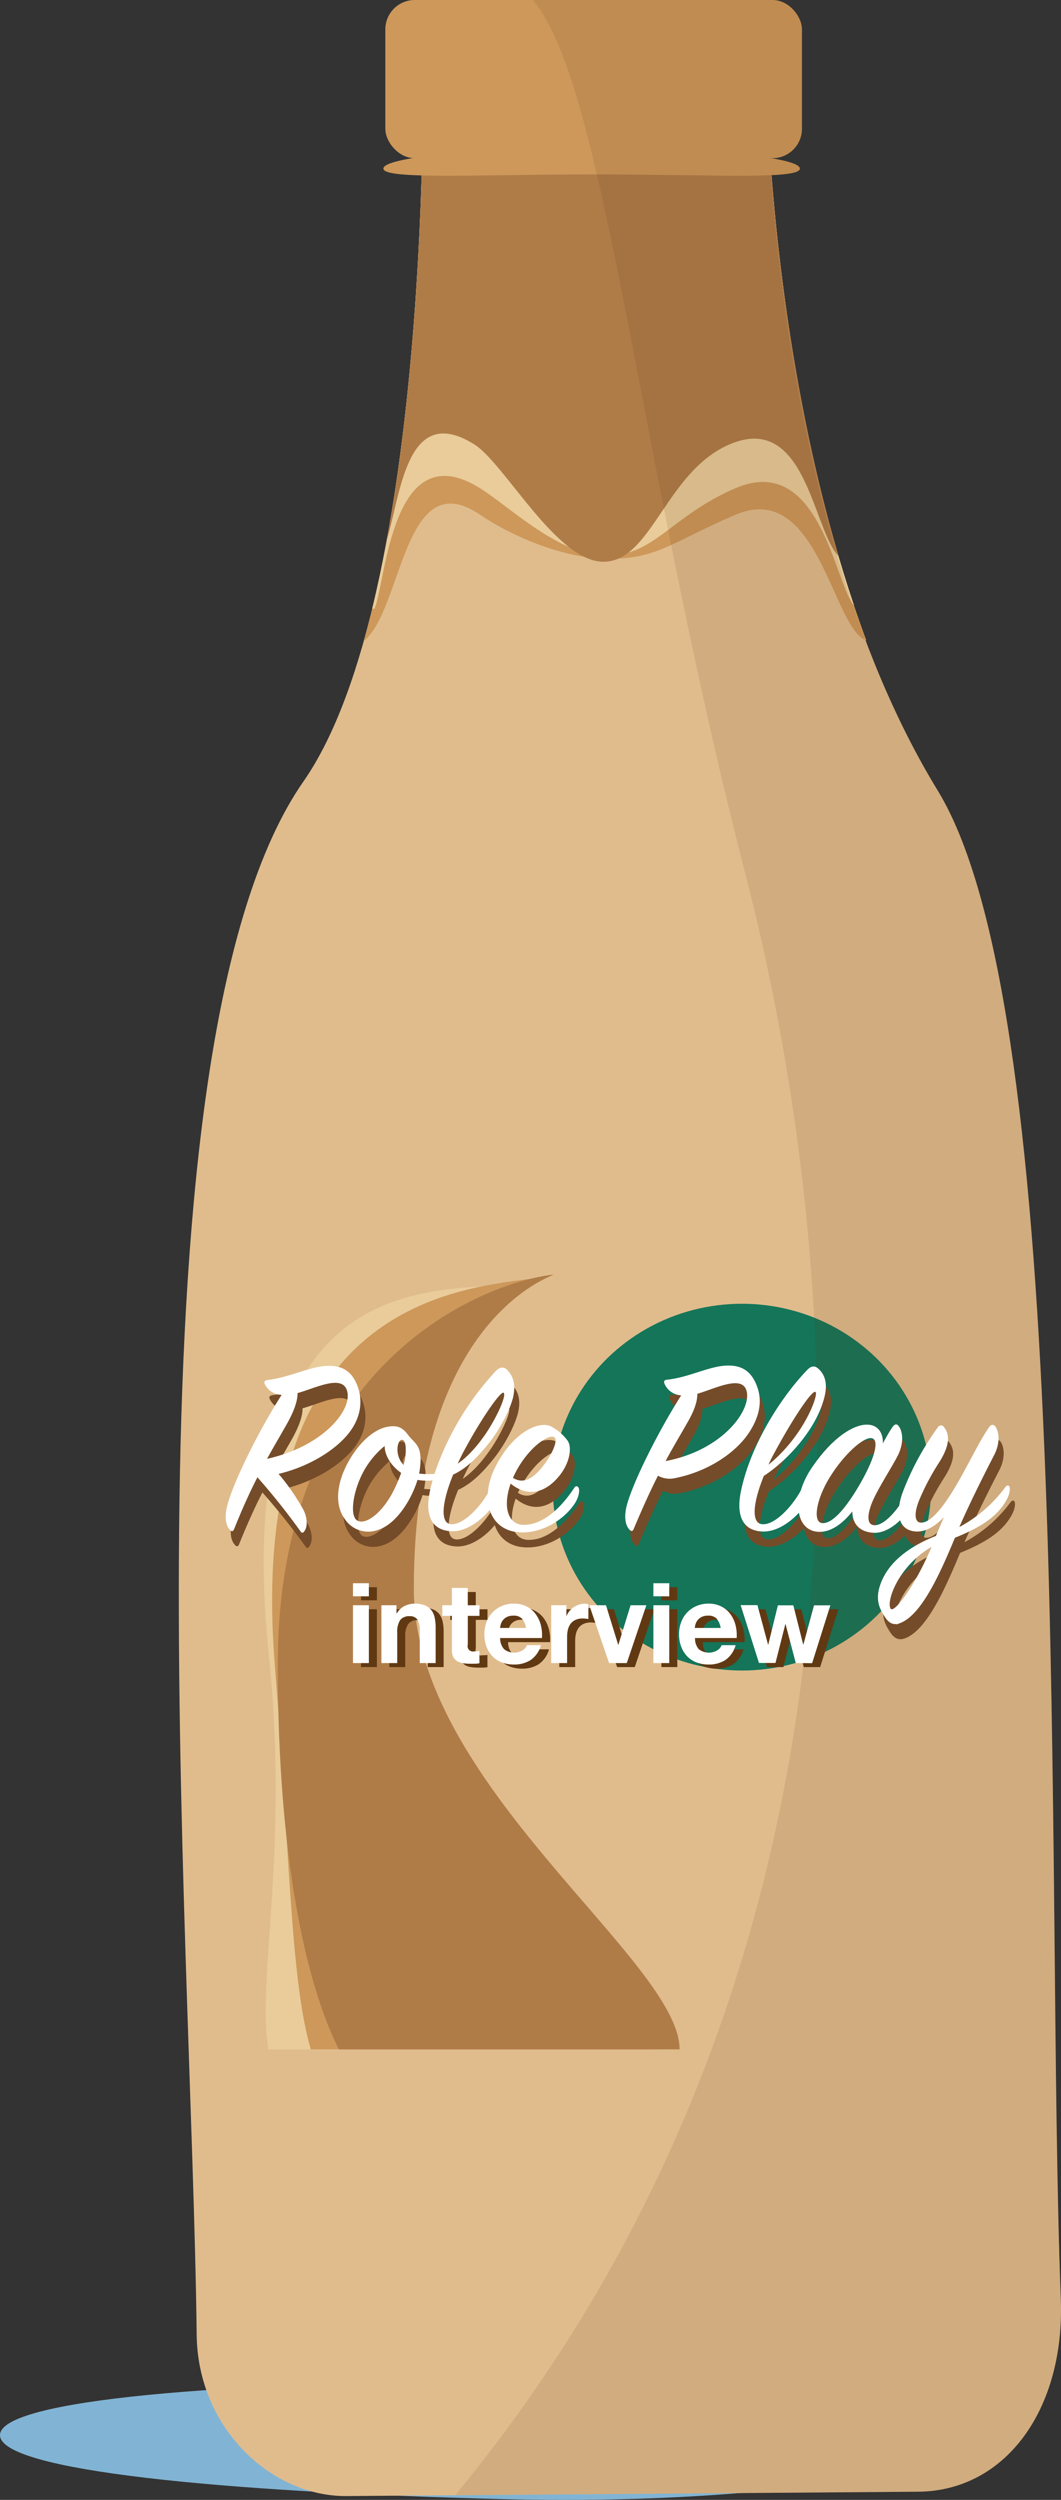 <svg xmlns="http://www.w3.org/2000/svg" viewBox="0 0 363.32 855.8"><rect x="0" y="0" width="363.32" height="855.8" fill="#333333" stroke="none"/><defs><style>.cls-1{isolation:isolate;}.cls-2{fill:#81b4d4;}.cls-3{fill:#e0bc8d;}.cls-4{fill:#cd985a;}.cls-5{fill:#e9cc9a;}.cls-6{fill:#af7c48;}.cls-7{fill:#147559;}.cls-11,.cls-8{fill:#603913;}.cls-8{opacity:0.12;mix-blend-mode:multiply;}.cls-9{fill:#754c29;}.cls-10{fill:#fff;}</style></defs><title>starbucks</title><g class="cls-1"><g id="Layer_2" data-name="Layer 2"><g id="drinks_and_fruits" data-name="drinks and fruits"><path class="cls-2" d="M0,833.63c0-12.11,76.67-18.39,173.39-18.39s173.92,1.55,173.92,13.66S277,858.15,172,855.53C75.3,853.11,0,845.74,0,833.63Z"/><path class="cls-3" d="M314.41,853l-195.82,1.49c-25.5.19-50.87-23.06-51.24-55.19C65.68,657,41.11,357.63,103.9,267.54,148.18,204,144.85,19.11,144.85,19.11l117.39.28s-1.18,153,58.88,251.27c47.55,77.82,36.64,373.47,42.13,516.31C364.7,824.74,344.4,852.75,314.41,853Z"/><path class="cls-4" d="M263.74,53.91c-16.39-3.13-41-9.26-54.12-9.26-14.84,0-49.18,1.54-64.9,1.92-.75,40.27-4.35,116.66-20.17,172.91,13.45-10.85,13.53-61.22,39.86-43.25,10.07,6.87,28.13,15.07,44.2,15.07,16.56,0,21.35-5.67,43.19-15.07,28.39-12.22,33.34,39.18,44.86,43C274.36,159.16,266.5,93,263.74,53.91Z"/><path class="cls-5" d="M263.15,44.76c-16.39-3.16-40.52-9.15-53.53-9.15-14.8,0-49,1.54-64.77,1.92-.35,34.61-2.87,111.23-17.38,170.8.26,0,.67.29.78,0,4-9,5.66-60.27,36.16-41.18,10.34,6.47,27.12,23.1,43.19,23.1,16.56,0,22.36-13.71,44.2-23.1,29.06-12.5,34.15,33.15,40.66,40.14C271.65,145.59,265.17,79.77,263.15,44.76Z"/><path class="cls-6" d="M262.47,29.94c-16.39-3.08-41.49-9.4-54.85-9.4-14.19,0-46.21,1.41-62.73,1.87.13,16.84,0,95-12.41,162.37,4.83-15.89,6.78-47.14,29.94-32.65,10.34,6.47,28.13,40.18,44.2,40.18,16.56,0,21.35-30.78,43.19-40.18,26.09-11.22,28.45,28.9,37.33,38.26C267.46,123.46,263.33,55.48,262.47,29.94Z"/><rect class="cls-4" x="131.95" width="142.66" height="54.15" rx="10.06" ry="10.06"/><path class="cls-4" d="M273.91,57.71c0,3.88-30.93,2-70.31,2s-72.32,1.87-72.32-2,31.93-7,71.32-7S273.91,53.83,273.91,57.71Z"/><ellipse class="cls-7" cx="254.05" cy="509.1" rx="64.79" ry="62.78"/><path class="cls-5" d="M91.94,701.58H205.22C187.71,666.33,119.6,604.1,119.6,546c0-100.94,66.53-107.93,56.87-106.59C150.67,443,78,431.37,92.1,567,99,633.9,87.81,677.65,91.94,701.58Z"/><path class="cls-4" d="M106.43,701.58H222.77c-8.46-32-90.11-92.36-90.11-155.58,0-100.94,61.51-109.94,51.85-108.59-25.8,3.58-100.45,7-90.4,132.59C99.24,634.19,99.46,677.8,106.43,701.58Z"/><path class="cls-6" d="M232.71,701.58c.14-30.28-91-90.86-91-157.59,0-100.94,56.24-108.85,46.59-107.51-25.8,3.58-93.18,32.37-93.18,133.32,0,65.11,9.35,108.75,20.92,131.79Z"/><path class="cls-8" d="M255.4,299.86c23.33,90.56,71.35,347.15-99.52,554.33L314.41,853c30-.23,50.28-28.24,48.83-66-5.48-142.84,5.43-438.5-42.13-516.31C280.38,204,267.82,112.16,264,60c6.33-.29,10-.94,10-2.27s-3.6-2.52-9.84-3.56h.44A10.1,10.1,0,0,0,274.61,44V10.1A10.1,10.1,0,0,0,264.51,0H182.45C207.38,29.55,217.84,154.05,255.4,299.86Z"/><path class="cls-9" d="M81.91,528.57c-.36.89-.8,1-1.43.36-1.25-1.34-2.14-4-.8-8.84C81.91,512,90.31,495,98.17,482.67a6.53,6.53,0,0,1-5.72-3.57c-.45-.89-.18-1.34,1-1.52,7.5-.89,14.2-4.55,20.18-4.82,4.55-.18,8.48,1.16,10.63,7.23,1.88,5.36.63,10.81-2.77,15.36-4.82,6.43-14.47,12.06-24.38,14.38A74.28,74.28,0,0,1,105.58,522c1.25,2.41,1.61,5.45.45,7.23-.45.71-.89,1-1.43.18a233,233,0,0,0-14.74-18.49C87.45,515.62,84.86,521.25,81.91,528.57Zm18.31-36.35c-2.41,4.29-4.64,8-7.06,12.41,19.74-4.38,29.83-17.42,27.24-23.76-2-5-10.9-.36-16.79,1.25C103.61,484.63,102.63,487.76,100.22,492.22Z"/><path class="cls-9" d="M156.22,527c4.2.27,10.45-6.07,13.84-12.86.54-1.16,1.52-1.25,1.88,0,.45,1.43,0,3.3-.89,5.45-1.07,2.59-7.68,10.09-14.74,9.82-6-.27-9.38-4.38-7.32-13.93.27-1.25.54-2.32.89-3.48a15.79,15.79,0,0,1-2.05.09,17.7,17.7,0,0,1-3.13-.27c-2.23,7.23-7.5,15.27-13.58,17.15a9.61,9.61,0,0,1-11.34-3.75c-3.84-5.27-2.5-13.13,1.52-20.09,3.48-6.07,8.75-11.16,14.11-11.61,2.68-.27,4.29.54,6.07,2.95,2.14,2.86,4.64,3.39,4.2,9.82a25.36,25.36,0,0,1-.45,3.39,21.94,21.94,0,0,0,2.5.18c.89,0,1.88,0,2.77-.09a97.4,97.4,0,0,1,21-35.19c1.25-1.34,2.68-1.61,3.84-.45,2.41,2.41,3,5.63,2,9.73-1.34,5-5,11.43-8.39,15.63-3.66,4.56-7.41,8.4-12.06,10.54C153.18,519,152.2,526.7,156.22,527Zm-22.77-26.79a29.85,29.85,0,0,0-7,8.31c-3.75,6.7-5,15-2.68,17s7.95-1.16,12.33-9.2a54.47,54.47,0,0,0,3-6.88C135.68,507,133.45,503.47,133.45,500.17Zm7.14-.18c-.45-2.86-2.23-2.32-2.68.27a7.78,7.78,0,0,0,2,6.43A17.53,17.53,0,0,0,140.59,500Zm27.24-3.66c3.93-5.72,7.5-13.58,6.34-14.38-1-.63-7.77,9-13.84,20.45-.71,1.34-1.34,2.68-1.87,3.84C162.65,503.39,166,499,167.83,496.33Z"/><path class="cls-9" d="M180.6,527.14c7.41.36,13.93-6.79,17.77-12.68.45-.71,1.16-.71,1.52.09s.09,3.22-1.52,5.54c-3.75,5.45-10.63,9.56-17.5,9.65-11.34.18-15.27-11-9.47-22.51s14.92-16.17,19.38-13.58a16.62,16.62,0,0,1,5.27,4.64c1.61,2.14.89,7.59-2.86,12.15-4.38,5.36-10.36,7.68-16.61,2.59C173.72,521.25,175.87,526.87,180.6,527.14ZM188,506.6c2.86-3.75,4.82-8.4,3.57-9.38-1.88-1.52-9.29,3.84-13.49,12.32-.27.54-.54,1.07-.71,1.52C181.76,513.83,185.42,510,188,506.6Z"/><path class="cls-9" d="M229.37,479.09c-.45-1-.27-1.52.89-1.61,7.41-.8,14.11-4.55,20.18-4.82,4.55-.18,8.48,1.25,10.63,7.41,1.88,5.36.36,10.54-2.68,15.27-4.47,7-14.11,13.66-25.81,15.9a8.18,8.18,0,0,1-5.54-.89c-2.5,4.91-5.18,10.81-8.31,18.22-.36.89-.8.89-1.43.27-1.25-1.34-2.14-4-.8-8.84,2.32-8.13,10.72-24.92,18.49-37.15A6.62,6.62,0,0,1,229.37,479.09Zm27.86,1.79c-1.87-4.91-10.81-.27-16.7,1.43,0,2.41-.89,5.54-3.39,9.82-2.32,4.11-4.82,8.22-7.5,13.22C249.64,501.6,259.64,487.13,257.23,480.88Z"/><path class="cls-9" d="M262.77,527c4.29.36,10.54-6.07,14-12.95.63-1.16,1.61-1.25,2,0,.45,1.43.09,3.39-.89,5.54-1.25,2.68-7.77,10.09-14.91,9.91-6.16-.18-9.47-4.47-7.41-14.11,3.3-15.54,13.49-31.71,22.6-41.17,1.34-1.43,2.59-1.61,3.84-.45,2.59,2.32,3.13,5.63,2.05,9.82-2.77,11-12.77,21.7-20.72,26.88C259.73,519.19,258.75,526.61,262.77,527ZM281,481.68c-1.16-.71-7.77,9.2-13.93,20.63a47.92,47.92,0,0,0-2.14,4.29C277.15,496.69,282.15,482.4,281,481.68Z"/><path class="cls-9" d="M307.24,493.83q1.21-1.74,2.14-.54c1.34,1.61,2.05,5.45-.09,9.91-2,4-6.43,10.72-8.57,15.45-2.23,5-2.32,8.84.71,8.66,3.66-.18,8.57-6.25,11.7-12.41.45-.8,1.07-.89,1.43-.09s.36,3-.8,5.54c-2.32,4.91-7.95,9.82-12.86,9.56s-7.32-3.13-7.32-7.32c-2.86,3.66-6.88,7-11.16,7-8.31,0-10-11.34-2.59-22.15,7.23-10.54,14.29-14.56,18.75-14.56,3.84,0,5.63,2.95,5.45,6.43C305.19,497.13,306.26,495.26,307.24,493.83Zm-7.14,3.66c-2.86-.27-9.38,5.54-14.29,13.49-4.73,7.68-5.89,15.54-2.41,15.63,3.66.09,8.31-5.63,12.86-13.49C301.89,503.3,302.69,497.76,300.1,497.49Z"/><path class="cls-9" d="M328.77,531.61c-5,12-11.34,26.35-18.75,29.2-1.7.63-3.39.63-5.09-1.88-1.79-2.68-3.57-5.81-1.79-11.07,2.68-8,10.27-13.4,19.11-16.88.89-2.05,1.79-4.29,2.77-6.43-2.77,2.86-6.16,5.18-9.74,4.91-6.43-.54-6.61-7.06-4.55-13a95.32,95.32,0,0,1,12.15-22.6,1.24,1.24,0,0,1,2.23,0c2.14,2.86,1.61,6.61-1.7,11.88a81.4,81.4,0,0,0-6.88,13c-1.79,4.38-1.61,7.5.45,7.68,3.48.27,7.95-5.45,12.5-13.22,3.84-6.61,7.68-14.65,10.81-19.2.8-1.16,1.43-1.34,2.23-.62,1.25,1.61,2,5.45-.36,10-2.68,5.18-8.13,15.9-11.88,24.56a47.55,47.55,0,0,0,15.81-13.75c.45-.63,1.25-.71,1.43.18s-.09,2.86-1.61,5.18C342.43,525.18,336.18,528.57,328.77,531.61ZM306.71,555.9c1.16,1.7,8.48-8,14-21.17C309.12,541.43,305.1,553.67,306.71,555.9Z"/><path class="cls-10" d="M80.19,523.4c-.36.89-.8,1-1.43.36-1.25-1.34-2.14-4-.8-8.84,2.23-8.13,10.63-25.1,18.49-37.42a6.53,6.53,0,0,1-5.72-3.57c-.45-.89-.18-1.34,1-1.52,7.5-.89,14.2-4.55,20.18-4.82,4.55-.18,8.48,1.16,10.63,7.23,1.88,5.36.63,10.81-2.77,15.36-4.82,6.43-14.47,12.06-24.38,14.38a74.3,74.3,0,0,1,8.48,12.24c1.25,2.41,1.61,5.45.45,7.23-.45.71-.89,1-1.43.18a233,233,0,0,0-14.74-18.49C85.72,510.45,83.13,516.07,80.19,523.4ZM98.5,487c-2.41,4.29-4.64,8-7.06,12.41,19.74-4.38,29.83-17.42,27.24-23.76-2-5-10.9-.36-16.79,1.25C101.89,479.45,100.91,482.58,98.5,487Z"/><path class="cls-10" d="M154.49,521.79c4.2.27,10.45-6.07,13.84-12.86.54-1.16,1.52-1.25,1.88,0,.45,1.43,0,3.3-.89,5.45-1.07,2.59-7.68,10.09-14.74,9.82-6-.27-9.38-4.38-7.32-13.93.27-1.25.54-2.32.89-3.48a15.79,15.79,0,0,1-2.05.09,17.7,17.7,0,0,1-3.13-.27c-2.23,7.23-7.5,15.27-13.58,17.15A9.61,9.61,0,0,1,118.06,520c-3.84-5.27-2.5-13.13,1.52-20.09,3.48-6.07,8.75-11.16,14.11-11.61,2.68-.27,4.29.54,6.07,2.95,2.14,2.86,4.64,3.39,4.2,9.82a25.36,25.36,0,0,1-.45,3.39,22.05,22.05,0,0,0,2.5.18c.89,0,1.88,0,2.77-.09a97.4,97.4,0,0,1,21-35.19c1.25-1.34,2.68-1.61,3.84-.45,2.41,2.41,3,5.63,2,9.73-1.34,5-5,11.43-8.39,15.63-3.66,4.55-7.41,8.4-12.06,10.54C151.46,513.84,150.48,521.52,154.49,521.79ZM131.72,495a29.85,29.85,0,0,0-7,8.31c-3.75,6.7-5,15-2.68,17s7.95-1.16,12.33-9.2a54.47,54.47,0,0,0,3-6.88C134,501.87,131.72,498.3,131.72,495Zm7.14-.18c-.45-2.86-2.23-2.32-2.68.27a7.78,7.78,0,0,0,2,6.43A17.53,17.53,0,0,0,138.87,494.82Zm27.24-3.66c3.93-5.72,7.5-13.58,6.34-14.38-1-.63-7.77,9-13.84,20.45-.71,1.34-1.34,2.68-1.87,3.84C160.92,498.21,164.23,493.83,166.1,491.15Z"/><path class="cls-10" d="M178.88,522c7.41.36,13.93-6.79,17.77-12.68.45-.71,1.16-.71,1.52.09s.09,3.22-1.52,5.54c-3.75,5.45-10.63,9.56-17.5,9.65-11.34.18-15.27-11-9.47-22.51s14.92-16.17,19.38-13.58a16.62,16.62,0,0,1,5.27,4.64c1.61,2.14.89,7.59-2.86,12.15-4.38,5.36-10.36,7.68-16.61,2.59C172,516.07,174.14,521.7,178.88,522Zm7.41-20.54c2.86-3.75,4.82-8.4,3.57-9.38-1.88-1.52-9.29,3.84-13.49,12.32-.27.54-.54,1.07-.71,1.52C180,508.66,183.7,504.82,186.29,501.43Z"/><path class="cls-10" d="M227.64,473.92c-.45-1-.27-1.52.89-1.61,7.41-.8,14.11-4.55,20.18-4.82,4.55-.18,8.48,1.25,10.63,7.41,1.88,5.36.36,10.54-2.68,15.27-4.47,7-14.11,13.66-25.81,15.9a8.18,8.18,0,0,1-5.54-.89c-2.5,4.91-5.18,10.81-8.31,18.22-.36.89-.8.89-1.43.27-1.25-1.34-2.14-4-.8-8.84,2.32-8.13,10.72-24.92,18.49-37.15A6.62,6.62,0,0,1,227.64,473.92Zm27.86,1.79c-1.87-4.91-10.81-.27-16.7,1.43,0,2.41-.89,5.54-3.39,9.82-2.32,4.11-4.82,8.22-7.5,13.22C247.91,496.42,257.92,482,255.5,475.7Z"/><path class="cls-10" d="M261,521.79c4.29.36,10.54-6.07,14-12.95.63-1.16,1.61-1.25,2,0,.45,1.43.09,3.39-.89,5.54-1.25,2.68-7.77,10.09-14.91,9.91-6.16-.18-9.47-4.47-7.41-14.11,3.3-15.54,13.49-31.71,22.6-41.17,1.34-1.43,2.59-1.61,3.84-.45,2.59,2.32,3.13,5.63,2.05,9.82-2.77,11-12.77,21.7-20.72,26.88C258,514,257,521.43,261,521.79Zm18.22-45.28c-1.16-.71-7.77,9.2-13.93,20.63a47.92,47.92,0,0,0-2.14,4.29C275.42,491.51,280.42,477.22,279.26,476.51Z"/><path class="cls-10" d="M305.52,488.65q1.21-1.74,2.14-.54c1.34,1.61,2.05,5.45-.09,9.91-2,4-6.43,10.72-8.57,15.45-2.23,5-2.32,8.84.71,8.66,3.66-.18,8.57-6.25,11.7-12.41.45-.8,1.07-.89,1.43-.09s.36,3-.8,5.54c-2.32,4.91-7.95,9.82-12.86,9.56s-7.32-3.13-7.32-7.32c-2.86,3.66-6.88,7-11.16,7-8.31,0-10-11.34-2.59-22.15,7.23-10.54,14.29-14.56,18.75-14.56,3.84,0,5.63,2.95,5.45,6.43C303.47,492,304.54,490.08,305.52,488.65Zm-7.14,3.66c-2.86-.27-9.38,5.54-14.29,13.49-4.73,7.68-5.89,15.54-2.41,15.63,3.66.09,8.31-5.63,12.86-13.49C300.16,498.12,301,492.58,298.37,492.32Z"/><path class="cls-10" d="M327,526.43c-5,12-11.34,26.35-18.75,29.2-1.7.63-3.39.63-5.09-1.88-1.79-2.68-3.57-5.81-1.79-11.07,2.68-8,10.27-13.4,19.11-16.88.89-2.05,1.79-4.29,2.77-6.43-2.77,2.86-6.16,5.18-9.74,4.91-6.43-.54-6.61-7.06-4.55-13a95.32,95.32,0,0,1,12.15-22.6,1.24,1.24,0,0,1,2.23,0c2.14,2.86,1.61,6.61-1.7,11.88a81.4,81.4,0,0,0-6.88,13c-1.79,4.38-1.61,7.5.45,7.68,3.48.27,7.95-5.45,12.5-13.22,3.84-6.61,7.68-14.65,10.81-19.2.8-1.16,1.43-1.34,2.23-.62,1.25,1.61,2,5.45-.36,10-2.68,5.18-8.13,15.9-11.88,24.56a47.55,47.55,0,0,0,15.81-13.75c.45-.63,1.25-.71,1.43.18s-.09,2.86-1.61,5.18C340.71,520,334.46,523.4,327,526.43ZM305,550.72c1.16,1.7,8.48-8,14-21.17C307.4,536.26,303.38,548.49,305,550.72Z"/><path class="cls-11" d="M123.62,547.84v-4.48h5.44v4.48Zm5.44,3.06v19.8h-5.44V550.9Z"/><path class="cls-11" d="M138.51,550.9v2.76h.12a6.24,6.24,0,0,1,2.68-2.51,7.76,7.76,0,0,1,3.37-.79,9.25,9.25,0,0,1,3.58.59,5.32,5.32,0,0,1,2.2,1.65,6.39,6.39,0,0,1,1.13,2.57,16,16,0,0,1,.33,3.35V570.7h-5.44V559.52a6.94,6.94,0,0,0-.77-3.66,3,3,0,0,0-2.72-1.21,3.77,3.77,0,0,0-3.22,1.32,7.34,7.34,0,0,0-1,4.35V570.7h-5.44V550.9Z"/><path class="cls-11" d="M166.93,550.9v3.64h-4v9.8a1.84,1.84,0,0,0,2.3,2.3c.31,0,.6,0,.88,0a7.42,7.42,0,0,0,.8-.11v4.21a13,13,0,0,1-1.53.15q-.84,0-1.65,0a15.83,15.83,0,0,1-2.39-.17,5.64,5.64,0,0,1-2-.67,3.54,3.54,0,0,1-1.36-1.42,5.06,5.06,0,0,1-.5-2.41V554.54h-3.29V550.9h3.29V545h5.44v5.94Z"/><path class="cls-11" d="M175.36,566a5.58,5.58,0,0,0,6.36.36,3.42,3.42,0,0,0,1.46-1.74H188a9.09,9.09,0,0,1-3.52,5.09,10.37,10.37,0,0,1-5.75,1.53,11.3,11.3,0,0,1-4.21-.75,8.76,8.76,0,0,1-3.18-2.13,9.55,9.55,0,0,1-2-3.29,12,12,0,0,1-.71-4.21,11.57,11.57,0,0,1,.73-4.14,9.57,9.57,0,0,1,5.27-5.52,10.25,10.25,0,0,1,4.12-.8,9.41,9.41,0,0,1,4.4,1,8.79,8.79,0,0,1,3.08,2.62,10.79,10.79,0,0,1,1.74,3.75,14,14,0,0,1,.38,4.4H174A5.5,5.5,0,0,0,175.36,566Zm6.15-10.42a3.82,3.82,0,0,0-3-1.07,4.74,4.74,0,0,0-2.16.44A4.12,4.12,0,0,0,175,556a4,4,0,0,0-.73,1.38,6.22,6.22,0,0,0-.25,1.3h8.85A6.3,6.3,0,0,0,181.51,555.54Z"/><path class="cls-11" d="M196.69,550.9v3.68h.08a6.67,6.67,0,0,1,1-1.7,6.79,6.79,0,0,1,1.49-1.34,7.34,7.34,0,0,1,1.8-.86,6.5,6.5,0,0,1,2-.31,4.25,4.25,0,0,1,1.19.19v5.06q-.38-.08-.92-.13a9.77,9.77,0,0,0-1-.06,5.8,5.8,0,0,0-2.53.5,4.37,4.37,0,0,0-1.67,1.36,5.46,5.46,0,0,0-.9,2,10.94,10.94,0,0,0-.27,2.49v8.92h-5.44V550.9Z"/><path class="cls-11" d="M211.32,570.7l-6.78-19.8h5.71l4.17,13.52h.08l4.17-13.52h5.4l-6.7,19.8Z"/><path class="cls-11" d="M226.49,547.84v-4.48h5.44v4.48Zm5.44,3.06v19.8h-5.44V550.9Z"/><path class="cls-11" d="M242,566a5.58,5.58,0,0,0,6.36.36,3.42,3.42,0,0,0,1.46-1.74h4.79a9.09,9.09,0,0,1-3.52,5.09,10.37,10.37,0,0,1-5.75,1.53,11.3,11.3,0,0,1-4.21-.75,8.76,8.76,0,0,1-3.18-2.13,9.55,9.55,0,0,1-2-3.29,12,12,0,0,1-.71-4.21,11.57,11.57,0,0,1,.73-4.14,9.57,9.57,0,0,1,5.27-5.52,10.25,10.25,0,0,1,4.12-.8,9.41,9.41,0,0,1,4.4,1,8.79,8.79,0,0,1,3.08,2.62,10.79,10.79,0,0,1,1.74,3.75,14,14,0,0,1,.38,4.4H240.7A5.5,5.5,0,0,0,242,566Zm6.15-10.42a3.82,3.82,0,0,0-3-1.07,4.74,4.74,0,0,0-2.16.44,4.12,4.12,0,0,0-1.38,1.09,4,4,0,0,0-.73,1.38,6.22,6.22,0,0,0-.25,1.3h8.85A6.3,6.3,0,0,0,248.18,555.54Z"/><path class="cls-11" d="M275.24,570.7l-3.52-13.29h-.08l-3.37,13.29h-5.63l-6.28-19.8h5.75l3.64,13.44h.08l3.29-13.44h5.29l3.37,13.4h.08l3.64-13.4h5.59l-6.24,19.8Z"/><path class="cls-10" d="M120.87,546.47V542h5.44v4.48Zm5.44,3.06v19.8h-5.44v-19.8Z"/><path class="cls-10" d="M135.77,549.53v2.76h.12a6.24,6.24,0,0,1,2.68-2.51,7.76,7.76,0,0,1,3.37-.79,9.25,9.25,0,0,1,3.58.59,5.32,5.32,0,0,1,2.2,1.65,6.39,6.39,0,0,1,1.13,2.57,16,16,0,0,1,.33,3.35v12.18h-5.44V558.15a6.94,6.94,0,0,0-.77-3.66,3,3,0,0,0-2.72-1.21,3.77,3.77,0,0,0-3.22,1.32,7.34,7.34,0,0,0-1,4.35v10.38H130.6v-19.8Z"/><path class="cls-10" d="M164.19,549.53v3.64h-4V563a1.84,1.84,0,0,0,2.3,2.3c.31,0,.6,0,.88,0a7.42,7.42,0,0,0,.8-.11v4.21a13,13,0,0,1-1.53.15q-.84,0-1.65,0a15.83,15.83,0,0,1-2.39-.17,5.64,5.64,0,0,1-2-.67,3.54,3.54,0,0,1-1.36-1.42,5.06,5.06,0,0,1-.5-2.41V553.17h-3.29v-3.64h3.29V543.6h5.44v5.94Z"/><path class="cls-10" d="M172.62,564.58a5.58,5.58,0,0,0,6.36.36,3.42,3.42,0,0,0,1.46-1.74h4.79a9.09,9.09,0,0,1-3.52,5.09,10.37,10.37,0,0,1-5.75,1.53,11.3,11.3,0,0,1-4.21-.75,8.76,8.76,0,0,1-3.18-2.13,9.55,9.55,0,0,1-2-3.29,12,12,0,0,1-.71-4.21,11.57,11.57,0,0,1,.73-4.14,9.57,9.57,0,0,1,5.27-5.52,10.25,10.25,0,0,1,4.12-.8,9.41,9.41,0,0,1,4.4,1,8.79,8.79,0,0,1,3.08,2.62,10.79,10.79,0,0,1,1.74,3.75,14,14,0,0,1,.38,4.4H171.27A5.5,5.5,0,0,0,172.62,564.58Zm6.15-10.42a3.82,3.82,0,0,0-3-1.07,4.74,4.74,0,0,0-2.16.44,4.12,4.12,0,0,0-1.38,1.09,4,4,0,0,0-.73,1.38,6.22,6.22,0,0,0-.25,1.3h8.85A6.3,6.3,0,0,0,178.76,554.17Z"/><path class="cls-10" d="M193.95,549.53v3.68H194a6.67,6.67,0,0,1,1-1.7,6.79,6.79,0,0,1,1.49-1.34,7.34,7.34,0,0,1,1.8-.86,6.5,6.5,0,0,1,2-.31,4.25,4.25,0,0,1,1.19.19v5.06q-.38-.08-.92-.13a9.77,9.77,0,0,0-1-.06,5.8,5.8,0,0,0-2.53.5,4.37,4.37,0,0,0-1.67,1.36,5.46,5.46,0,0,0-.9,2,10.94,10.94,0,0,0-.27,2.49v8.92h-5.44v-19.8Z"/><path class="cls-10" d="M208.58,569.33l-6.78-19.8h5.71l4.17,13.52h.08l4.17-13.52h5.4l-6.7,19.8Z"/><path class="cls-10" d="M223.74,546.47V542h5.44v4.48Zm5.44,3.06v19.8h-5.44v-19.8Z"/><path class="cls-10" d="M239.29,564.58a5.58,5.58,0,0,0,6.36.36,3.42,3.42,0,0,0,1.46-1.74h4.79a9.09,9.09,0,0,1-3.52,5.09,10.37,10.37,0,0,1-5.75,1.53,11.3,11.3,0,0,1-4.21-.75,8.76,8.76,0,0,1-3.18-2.13,9.55,9.55,0,0,1-2-3.29,12,12,0,0,1-.71-4.21,11.57,11.57,0,0,1,.73-4.14,9.57,9.57,0,0,1,5.27-5.52,10.25,10.25,0,0,1,4.12-.8,9.41,9.41,0,0,1,4.4,1,8.79,8.79,0,0,1,3.08,2.62,10.79,10.79,0,0,1,1.74,3.75,14,14,0,0,1,.38,4.4H238A5.5,5.5,0,0,0,239.29,564.58Zm6.15-10.42a3.82,3.82,0,0,0-3-1.07,4.74,4.74,0,0,0-2.16.44,4.12,4.12,0,0,0-1.38,1.09,4,4,0,0,0-.73,1.38,6.22,6.22,0,0,0-.25,1.3h8.85A6.3,6.3,0,0,0,245.44,554.17Z"/><path class="cls-10" d="M272.5,569.33,269,556h-.08l-3.37,13.29H259.9l-6.28-19.8h5.75L263,563h.08l3.29-13.44h5.29l3.37,13.4h.08l3.64-13.4h5.59l-6.24,19.8Z"/></g></g></g></svg>